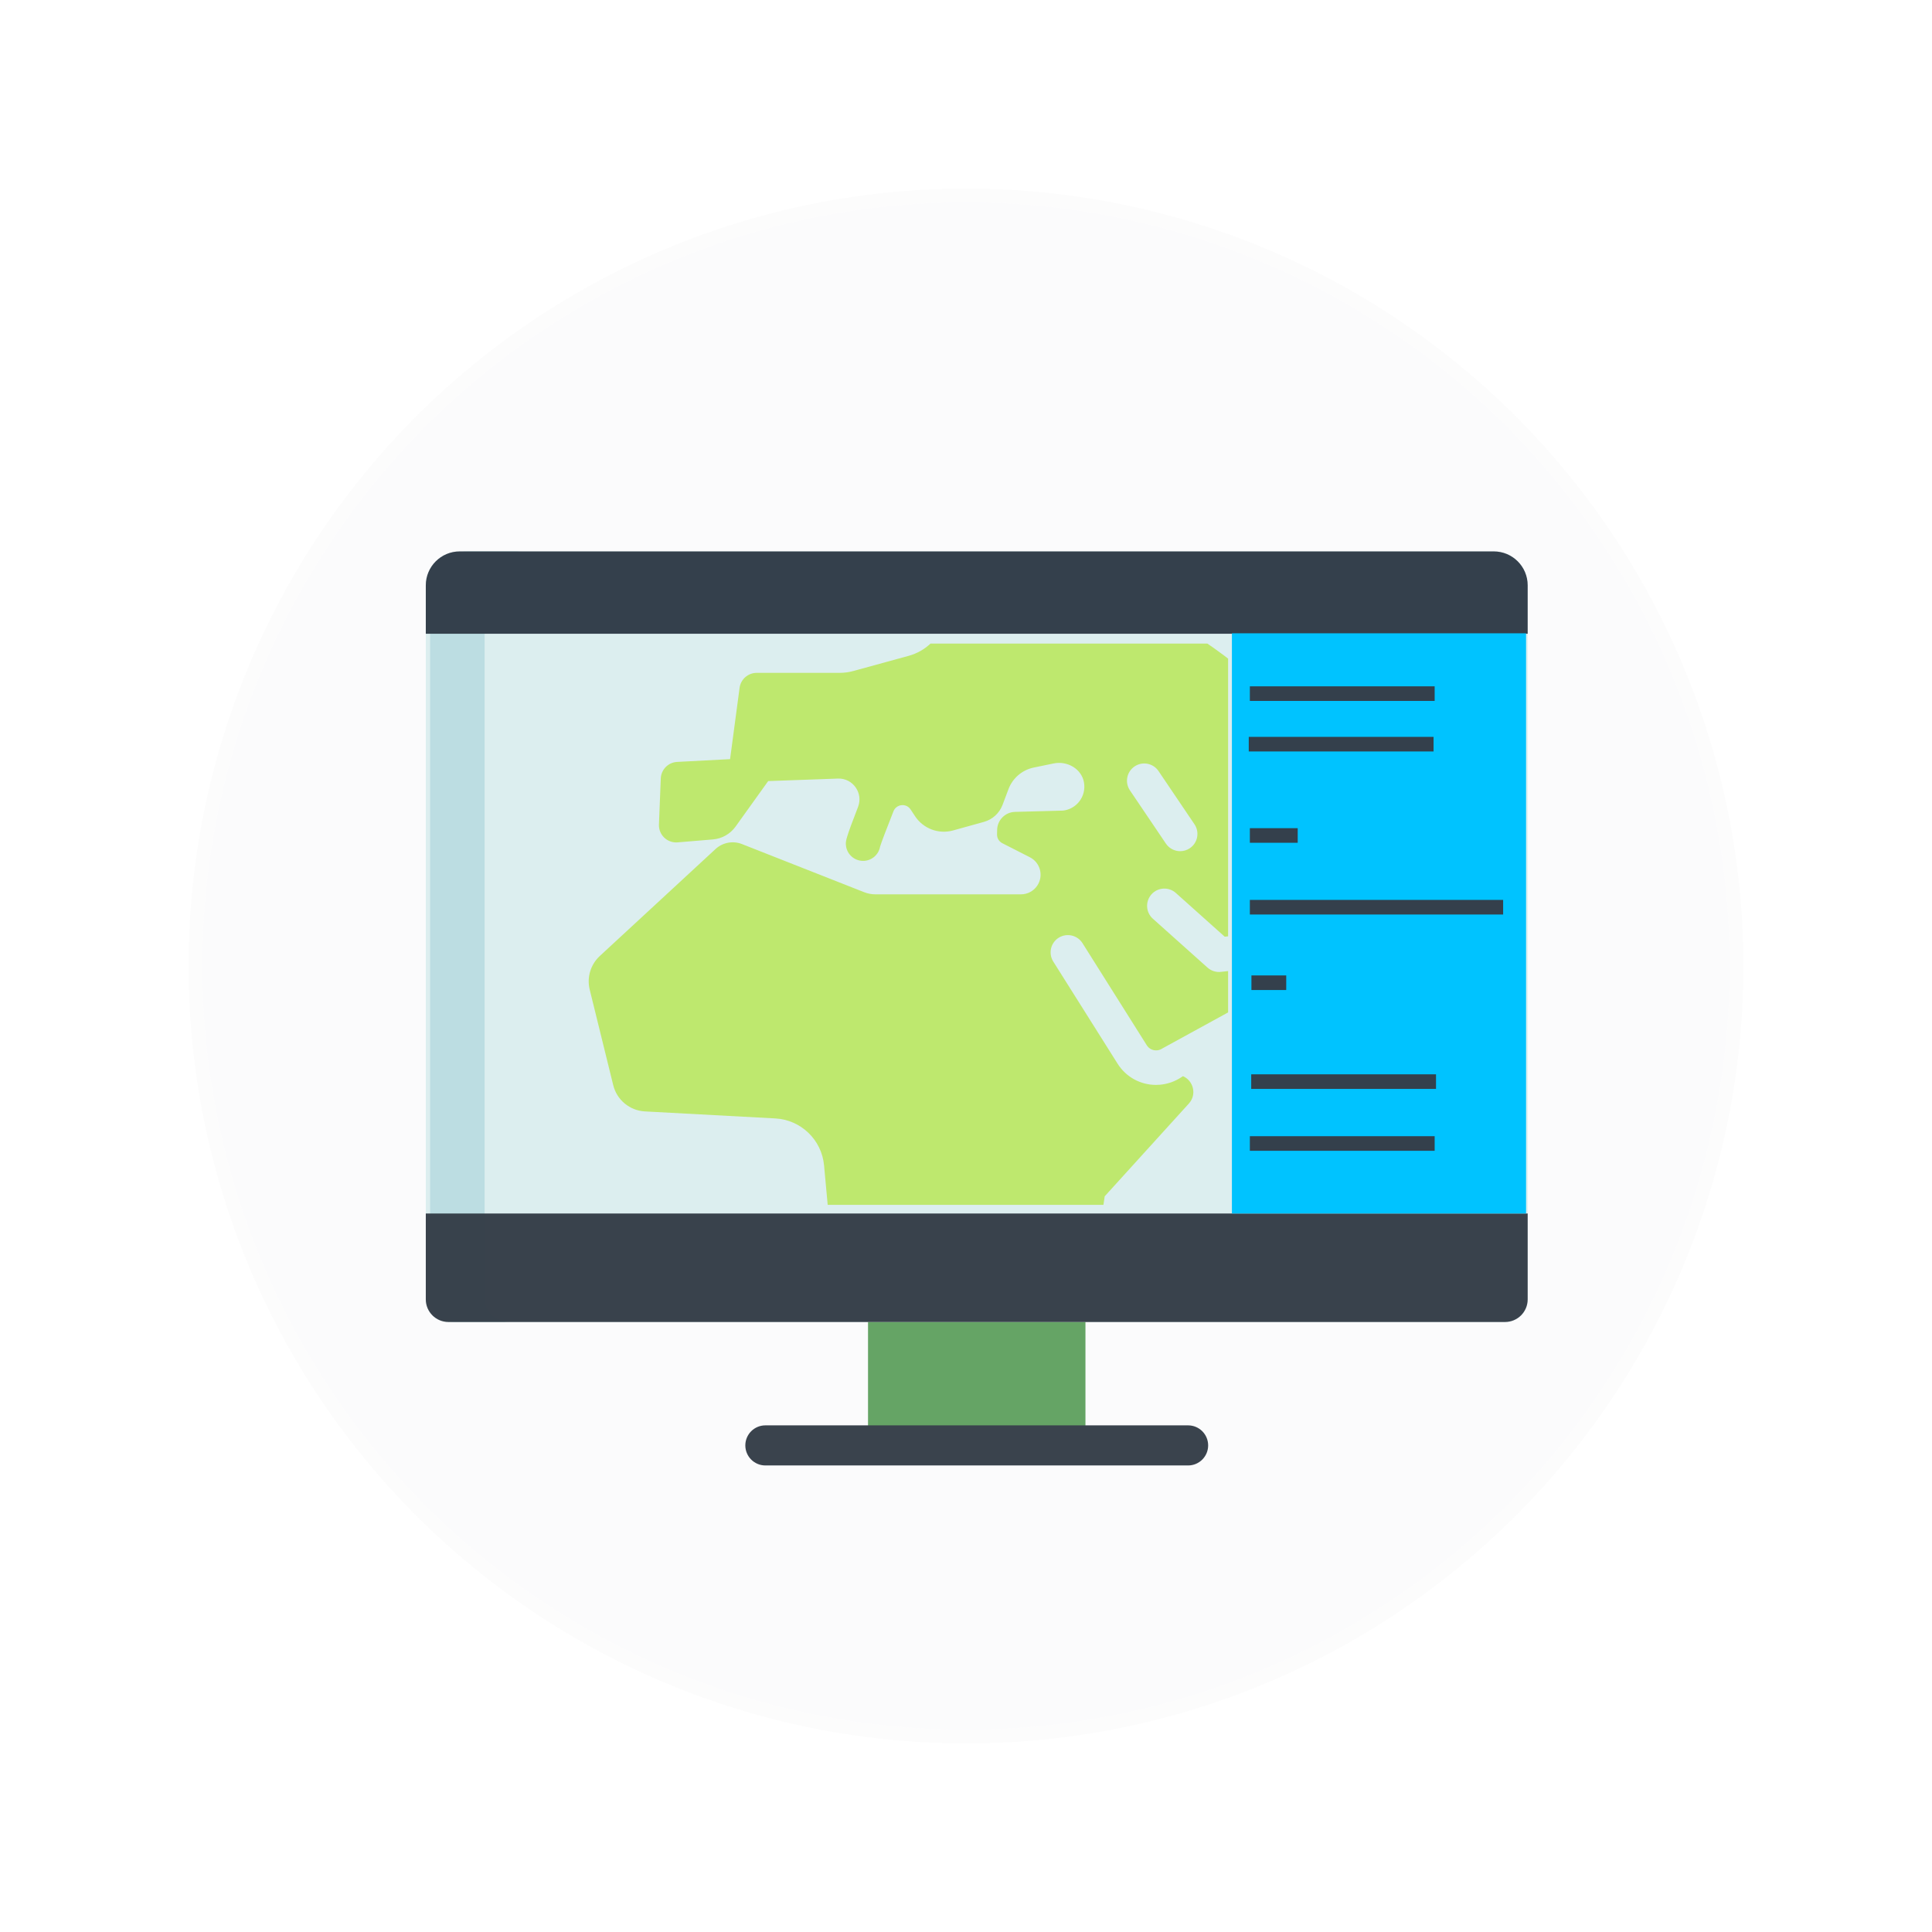 <?xml version="1.0" encoding="UTF-8" standalone="no"?>
<!-- Created with Inkscape (http://www.inkscape.org/) -->

<svg
   xmlns:dc="http://purl.org/dc/elements/1.1/"
   xmlns:cc="http://creativecommons.org/ns#"
   xmlns:rdf="http://www.w3.org/1999/02/22-rdf-syntax-ns#"
   xmlns:svg="http://www.w3.org/2000/svg"
   xmlns="http://www.w3.org/2000/svg"
   xmlns:sodipodi="http://sodipodi.sourceforge.net/DTD/sodipodi-0.dtd"
   xmlns:inkscape="http://www.inkscape.org/namespaces/inkscape"
   width="247.049mm"
   height="247.049mm"
   viewBox="0 0 247.049 247.049"
   version="1.1"
   id="svg8"
   inkscape:version="0.92.1 r15371"
   sodipodi:docname="monitor.svg">
  <defs
     id="defs2">
    <clipPath
       clipPathUnits="userSpaceOnUse"
       id="clipPath4797">
      <rect
         style="opacity:1;vector-effect:none;fill:none;fill-opacity:1;fill-rule:evenodd;stroke:#ff0000;stroke-width:0.1;stroke-linecap:butt;stroke-linejoin:miter;stroke-miterlimit:4;stroke-dasharray:none;stroke-dashoffset:0;stroke-opacity:1"
         id="rect4799"
         width="95.25"
         height="71.06"
         x="-422.577"
         y="255.423" />
    </clipPath>
    <clipPath
       id="clipPath4797-0"
       clipPathUnits="userSpaceOnUse">
      <rect
         y="255.423"
         x="-422.577"
         height="71.06"
         width="95.25"
         id="rect4799-0"
         style="opacity:1;vector-effect:none;fill:none;fill-opacity:1;fill-rule:evenodd;stroke:#ff0000;stroke-width:0.1;stroke-linecap:butt;stroke-linejoin:miter;stroke-miterlimit:4;stroke-dasharray:none;stroke-dashoffset:0;stroke-opacity:1" />
    </clipPath>
    <filter
       height="1.242"
       y="-0.121"
       width="1.242"
       x="-0.121"
       id="filter4900"
       style="color-interpolation-filters:sRGB"
       inkscape:collect="always">
      <feGaussianBlur
         id="feGaussianBlur4902"
         stdDeviation="10.042"
         inkscape:collect="always" />
    </filter>
  </defs>
  <sodipodi:namedview
     id="base"
     pagecolor="#ffffff"
     bordercolor="#666666"
     borderopacity="1.0"
     inkscape:pageopacity="0.0"
     inkscape:pageshadow="2"
     inkscape:zoom="0.175"
     inkscape:cx="79.468814"
     inkscape:cy="308.4888"
     inkscape:document-units="mm"
     inkscape:current-layer="layer1"
     showgrid="false"
     fit-margin-top="0"
     fit-margin-left="0"
     fit-margin-right="0"
     fit-margin-bottom="0"
     inkscape:window-width="1920"
     inkscape:window-height="1017"
     inkscape:window-x="1358"
     inkscape:window-y="-8"
     inkscape:window-maximized="1" />
  <g
     inkscape:label="Layer 1"
     inkscape:groupmode="layer"
     id="layer1"
     transform="translate(41.059,-13.643)">
    <circle
       style="opacity:0.119;fill:#1b0f3f;fill-opacity:1;fill-rule:evenodd;stroke:#feffff;stroke-width:3.5;stroke-linecap:round;stroke-linejoin:miter;stroke-miterlimit:3.9;stroke-dasharray:none;stroke-dashoffset:0;stroke-opacity:1;paint-order:fill markers stroke;filter:url(#filter4900)"
       id="path4816"
       cx="82.466"
       cy="137.168"
       r="99.424" />
    <g
       id="g4706"
       transform="matrix(0.265,0,0,0.265,911.787,190.746)" />
    <g
       id="g4708"
       transform="matrix(0.265,0,0,0.265,911.787,190.746)" />
    <g
       id="g4710"
       transform="matrix(0.265,0,0,0.265,911.787,190.746)" />
    <g
       id="g4712"
       transform="matrix(0.265,0,0,0.265,911.787,190.746)" />
    <g
       id="g4714"
       transform="matrix(0.265,0,0,0.265,911.787,190.746)" />
    <g
       id="g4716"
       transform="matrix(0.265,0,0,0.265,911.787,190.746)" />
    <g
       id="g4718"
       transform="matrix(0.265,0,0,0.265,911.787,190.746)" />
    <g
       id="g4720"
       transform="matrix(0.265,0,0,0.265,911.787,190.746)" />
    <g
       id="g4722"
       transform="matrix(0.265,0,0,0.265,911.787,190.746)" />
    <g
       id="g4724"
       transform="matrix(0.265,0,0,0.265,911.787,190.746)" />
    <g
       id="g4726"
       transform="matrix(0.265,0,0,0.265,911.787,190.746)" />
    <g
       id="g4728"
       transform="matrix(0.265,0,0,0.265,911.787,190.746)" />
    <g
       id="g4730"
       transform="matrix(0.265,0,0,0.265,911.787,190.746)" />
    <g
       id="g4732"
       transform="matrix(0.265,0,0,0.265,911.787,190.746)" />
    <g
       id="g4734"
       transform="matrix(0.265,0,0,0.265,911.787,190.746)" />
    <g
       id="g5195"
       transform="matrix(0.725,0,0,0.725,218.156,14.7)"
       style="stroke-width:1.379">
      <path
         inkscape:export-ydpi="99.733902"
         inkscape:export-xdpi="99.733902"
         id="path4485"
         d="m -204.44,230.581 h 38.349 v 21.204 h -38.349 z m 0,0"
         inkscape:connector-curvature="0"
         style="fill:#61a260;fill-opacity:0.965;stroke-width:0.487" />
      <path
         inkscape:export-ydpi="99.733902"
         inkscape:export-xdpi="99.733902"
         id="path4489"
         d="m -147.985,257.012 h -74.56 c -1.953,0 -3.536,-1.584 -3.536,-3.536 0,-1.953 1.584,-3.535 3.536,-3.535 h 74.56 c 1.953,0 3.535,1.582 3.535,3.535 0,1.953 -1.582,3.536 -3.535,3.536 z m 0,0"
         inkscape:connector-curvature="0"
         style="fill:#3a434d;fill-opacity:1;stroke-width:0.487" />
      <path
         inkscape:export-ydpi="99.733902"
         inkscape:export-xdpi="99.733902"
         id="path4491"
         d="m -88.094,101.779 v 125.941 c 0,2.205 -1.787,3.989 -3.993,3.989 H -278.444 c -2.206,0 -3.993,-1.784 -3.993,-3.989 v -125.941 c 0,-3.303 2.682,-5.983 5.987,-5.983 h 182.369 c 3.308,0 5.987,2.679 5.987,5.983 z m 0,0"
         inkscape:connector-curvature="0"
         style="fill:#dceeef;stroke-width:0.487" />
      <path
         inkscape:export-ydpi="99.733902"
         inkscape:export-xdpi="99.733902"
         id="path4493"
         d="m -281.678,101.779 v 125.939 c 0,2.208 1.978,3.99 4.417,3.99 h 9.613 c -2.439,0 -4.417,-1.782 -4.417,-3.99 V 101.779 c 0,-3.302 2.966,-5.981 6.627,-5.981 h -9.613 c -3.661,0 -6.627,2.679 -6.627,5.981 z m 0,0"
         inkscape:connector-curvature="0"
         style="fill:#bcdde2;stroke-width:0.487" />
      <path
         inkscape:export-ydpi="99.733902"
         inkscape:export-xdpi="99.733902"
         id="path4503"
         d="m -88.094,101.779 v 8.54 H -282.437 v -8.54 c 0,-3.303 2.682,-5.983 5.987,-5.983 h 182.369 c 3.308,0 5.987,2.679 5.987,5.983 z m 0,0"
         inkscape:connector-curvature="0"
         style="fill:#34404c;fill-opacity:1;stroke-width:0.487" />
      <path
         inkscape:export-ydpi="99.733902"
         inkscape:export-xdpi="99.733902"
         id="path4505"
         d="m -88.094,212.572 v 15.146 c 0,2.208 -1.787,3.99 -3.99,3.99 H -278.447 c -2.203,0 -3.99,-1.782 -3.99,-3.99 v -15.146 z m 0,0"
         inkscape:connector-curvature="0"
         style="fill:#333d47;fill-opacity:0.961;stroke-width:0.487" />
      <path
         inkscape:export-ydpi="99.733902"
         inkscape:export-xdpi="99.733902"
         id="path4507"
         d="m -88.094,212.572 v 15.146 c 0,2.208 -1.787,3.99 -3.99,3.99 h -8.683 c 2.203,0 3.99,-1.782 3.99,-3.99 v -15.146 z m 0,0"
         inkscape:connector-curvature="0"
         style="fill:#000000;fill-opacity:0;stroke-width:0.487" />
      <path
         inkscape:export-ydpi="99.733902"
         inkscape:export-xdpi="99.733902"
         transform="matrix(1.393,0,0,1.393,315.035,-243.747)"
         clip-path="url(#clipPath4797-0)"
         id="path4692"
         d="m -360.466,243.942 -2.796,8.712 c -0.677,2.108 -2.372,3.733 -4.508,4.318 l -7.015,1.923 c -0.565,0.155 -1.148,0.233 -1.733,0.233 h -10.497 c -1.095,0 -2.021,0.811 -2.166,1.896 l -1.204,9.029 -6.705,0.351 c -1.127,0.059 -2.024,0.967 -2.069,2.095 l -0.232,5.827 c -0.052,1.312 1.056,2.374 2.365,2.265 l 4.467,-0.372 c 1.148,-0.096 2.197,-0.691 2.869,-1.627 l 4.131,-5.762 8.835,-0.316 c 1.89,-0.068 3.225,1.834 2.539,3.596 -1.54,3.954 -1.542,4.292 -1.542,4.64 0,1.208 0.977,2.185 2.185,2.185 1.08,0 1.978,-0.785 2.153,-1.814 0.149,-0.504 0.817,-2.249 1.69,-4.465 0.365,-0.926 1.622,-1.062 2.17,-0.232 l 0.565,0.855 c 1.044,1.581 2.989,2.308 4.814,1.802 l 3.902,-1.083 c 1.087,-0.302 1.966,-1.104 2.364,-2.16 l 0.748,-1.985 c 0.528,-1.402 1.738,-2.435 3.206,-2.738 l 2.521,-0.52 c 1.716,-0.354 3.535,0.683 3.834,2.41 0.305,1.764 -0.934,3.366 -2.656,3.563 l -6.08,0.163 c -1.236,0.033 -2.23,1.029 -2.259,2.266 l -0.014,0.582 c -0.011,0.468 0.247,0.9 0.663,1.113 l 3.496,1.784 c 1.331,0.679 1.765,2.371 0.924,3.607 v 0 c -0.462,0.68 -1.231,1.086 -2.053,1.086 h -18.44 c -0.483,0 -0.961,-0.091 -1.41,-0.268 l -15.473,-6.095 c -1.145,-0.451 -2.447,-0.207 -3.351,0.628 l -14.654,13.544 c -1.168,1.08 -1.657,2.709 -1.277,4.254 l 2.979,12.104 c 0.46,1.868 2.088,3.216 4.009,3.319 l 16.509,0.888 c 3.248,0.175 5.877,2.705 6.175,5.944 l 1.252,13.596 c 0.094,1.017 0.362,1.998 0.803,2.919 1.391,2.902 4.635,9.499 6.438,11.78 2.321,2.936 8.041,3.053 9.969,1.297 l 13.423,-10.984 c 1.122,-1.021 1.854,-2.4 2.074,-3.901 l 1.573,-10.788 10.659,-11.747 c 1.038,-1.145 0.572,-2.9 -0.749,-3.467 l -0.191,0.128 c -0.809,0.542 -1.741,0.87 -2.706,0.956 -0.171,0.015 -0.341,0.024 -0.512,0.024 -1.976,0 -3.809,-1.003 -4.873,-2.697 l -8.138,-12.922 c -0.642,-1.022 -0.335,-2.371 0.685,-3.015 1.028,-0.638 2.371,-0.333 3.015,0.685 l 8.138,12.924 c 0.279,0.448 0.774,0.691 1.304,0.649 0.233,-0.021 0.461,-0.102 0.657,-0.233 l 11,-6.028 c 1.146,-0.628 1.45,-2.138 0.636,-3.161 v 0 c -0.453,-0.569 -1.167,-0.864 -1.889,-0.781 l -2.311,0.266 c -0.621,0.071 -1.242,-0.126 -1.708,-0.543 l -6.919,-6.189 c -0.898,-0.804 -0.975,-2.185 -0.171,-3.085 0.802,-0.9 2.183,-0.975 3.085,-0.171 l 6.188,5.535 3.76,-0.433 c 0.779,-0.096 1.551,0.245 2.014,0.881 l 0.723,0.99 3.664,-0.44 c 1.781,-0.214 3.511,0.682 4.365,2.26 l 7.4,13.682 c 0.537,0.993 1.437,1.739 2.512,2.083 l 2.662,0.935 c 0.008,-0.43 0.033,-0.857 0.033,-1.289 0,-34.739 -26.157,-63.353 -59.846,-67.262 z m 28.295,37.389 c -0.373,0.254 -0.8,0.375 -1.221,0.375 -0.702,0 -1.391,-0.337 -1.812,-0.962 l -4.551,-6.736 c -0.676,-0.999 -0.414,-2.358 0.587,-3.032 0.996,-0.679 2.36,-0.412 3.032,0.587 l 4.551,6.736 c 0.676,0.999 0.414,2.358 -0.587,3.032 z"
         style="fill:#bee86e;stroke-width:0.262"
         inkscape:connector-curvature="0" />
      <rect
         inkscape:export-ydpi="99.733902"
         inkscape:export-xdpi="99.733902"
         y="110.24"
         x="-140.258"
         height="102.332"
         width="51.876"
         id="rect4801"
         style="opacity:1;vector-effect:none;fill:#00c3ff;fill-opacity:1;fill-rule:evenodd;stroke:none;stroke-width:0.138;stroke-linecap:butt;stroke-linejoin:miter;stroke-miterlimit:4;stroke-dasharray:none;stroke-dashoffset:0;stroke-opacity:1" />
      <path
         inkscape:export-ydpi="99.733902"
         inkscape:export-xdpi="99.733902"
         id="path4487"
         d="m -137.094,198.939 h 32.595 v 2.574 h -32.595 z m 0,0"
         inkscape:connector-curvature="0"
         style="fill:#34404c;fill-opacity:1;stroke-width:0.487" />
      <path
         inkscape:export-ydpi="99.733902"
         inkscape:export-xdpi="99.733902"
         id="path4487-7"
         d="m -136.855,188.026 h 32.595 v 2.574 h -32.595 z m 0,0"
         inkscape:connector-curvature="0"
         style="fill:#34404c;fill-opacity:1;stroke-width:0.487" />
      <path
         inkscape:export-ydpi="99.733902"
         inkscape:export-xdpi="99.733902"
         id="path4487-2"
         d="m -137.094,119.593 h 32.595 v 2.574 h -32.595 z m 0,0"
         inkscape:connector-curvature="0"
         style="fill:#34404c;fill-opacity:1;stroke-width:0.487" />
      <path
         inkscape:export-ydpi="99.733902"
         inkscape:export-xdpi="99.733902"
         id="path4487-9"
         d="m -137.288,128.508 h 32.595 v 2.574 h -32.595 z m 0,0"
         inkscape:connector-curvature="0"
         style="fill:#34404c;fill-opacity:1;stroke-width:0.487" />
      <path
         inkscape:export-ydpi="99.733902"
         inkscape:export-xdpi="99.733902"
         id="path4487-93"
         d="m -137.094,157.265 h 44.673 v 2.574 h -44.673 z m 0,0"
         inkscape:connector-curvature="0"
         style="fill:#34404c;fill-opacity:1;stroke-width:0.487" />
      <path
         inkscape:export-ydpi="99.733902"
         inkscape:export-xdpi="99.733902"
         id="path4487-73"
         d="m -137.094,144.612 h 8.439 v 2.574 h -8.439 z m 0,0"
         inkscape:connector-curvature="0"
         style="fill:#34404c;fill-opacity:1;stroke-width:0.487" />
      <path
         inkscape:export-ydpi="99.733902"
         inkscape:export-xdpi="99.733902"
         id="path4487-1"
         d="m -136.816,170.584 h 6.138 v 2.574 h -6.138 z m 0,0"
         inkscape:connector-curvature="0"
         style="fill:#34404c;fill-opacity:1;stroke-width:0.487" />
    </g>
    <g
       style="stroke-width:0.403"
       id="g4952"
       transform="matrix(0.656,0,0,0.656,1013.656,113.149)" />
    <g
       style="stroke-width:0.403"
       id="g4954"
       transform="matrix(0.656,0,0,0.656,1013.656,113.149)" />
    <g
       style="stroke-width:0.403"
       id="g4956"
       transform="matrix(0.656,0,0,0.656,1013.656,113.149)" />
    <g
       style="stroke-width:0.403"
       id="g4958"
       transform="matrix(0.656,0,0,0.656,1013.656,113.149)" />
    <g
       style="stroke-width:0.403"
       id="g4960"
       transform="matrix(0.656,0,0,0.656,1013.656,113.149)" />
    <g
       style="stroke-width:0.403"
       id="g4962"
       transform="matrix(0.656,0,0,0.656,1013.656,113.149)" />
    <g
       style="stroke-width:0.403"
       id="g4964"
       transform="matrix(0.656,0,0,0.656,1013.656,113.149)" />
    <g
       style="stroke-width:0.403"
       id="g4966"
       transform="matrix(0.656,0,0,0.656,1013.656,113.149)" />
    <g
       style="stroke-width:0.403"
       id="g4968"
       transform="matrix(0.656,0,0,0.656,1013.656,113.149)" />
    <g
       style="stroke-width:0.403"
       id="g4970"
       transform="matrix(0.656,0,0,0.656,1013.656,113.149)" />
    <g
       style="stroke-width:0.403"
       id="g4972"
       transform="matrix(0.656,0,0,0.656,1013.656,113.149)" />
    <g
       style="stroke-width:0.403"
       id="g4974"
       transform="matrix(0.656,0,0,0.656,1013.656,113.149)" />
    <g
       style="stroke-width:0.403"
       id="g4976"
       transform="matrix(0.656,0,0,0.656,1013.656,113.149)" />
    <g
       style="stroke-width:0.403"
       id="g4978"
       transform="matrix(0.656,0,0,0.656,1013.656,113.149)" />
    <g
       style="stroke-width:0.403"
       id="g4980"
       transform="matrix(0.656,0,0,0.656,1013.656,113.149)" />
    <g
       id="g5364"
       transform="matrix(0.265,0,0,0.265,812.558,167.824)" />
    <g
       id="g5366"
       transform="matrix(0.265,0,0,0.265,812.558,167.824)" />
    <g
       id="g5368"
       transform="matrix(0.265,0,0,0.265,812.558,167.824)" />
    <g
       id="g5370"
       transform="matrix(0.265,0,0,0.265,812.558,167.824)" />
    <g
       id="g5372"
       transform="matrix(0.265,0,0,0.265,812.558,167.824)" />
    <g
       id="g5374"
       transform="matrix(0.265,0,0,0.265,812.558,167.824)" />
    <g
       id="g5376"
       transform="matrix(0.265,0,0,0.265,812.558,167.824)" />
    <g
       id="g5378"
       transform="matrix(0.265,0,0,0.265,812.558,167.824)" />
    <g
       id="g5380"
       transform="matrix(0.265,0,0,0.265,812.558,167.824)" />
    <g
       id="g5382"
       transform="matrix(0.265,0,0,0.265,812.558,167.824)" />
    <g
       id="g5384"
       transform="matrix(0.265,0,0,0.265,812.558,167.824)" />
    <g
       id="g5386"
       transform="matrix(0.265,0,0,0.265,812.558,167.824)" />
    <g
       id="g5388"
       transform="matrix(0.265,0,0,0.265,812.558,167.824)" />
    <g
       id="g5390"
       transform="matrix(0.265,0,0,0.265,812.558,167.824)" />
    <g
       id="g5392"
       transform="matrix(0.265,0,0,0.265,812.558,167.824)" />
    <g
       id="g5475"
       transform="matrix(0.265,0,0,0.265,476.443,54.419)" />
    <g
       id="g5477"
       transform="matrix(0.265,0,0,0.265,476.443,54.419)" />
    <g
       id="g5479"
       transform="matrix(0.265,0,0,0.265,476.443,54.419)" />
    <g
       id="g5481"
       transform="matrix(0.265,0,0,0.265,476.443,54.419)" />
    <g
       id="g5483"
       transform="matrix(0.265,0,0,0.265,476.443,54.419)" />
    <g
       id="g5485"
       transform="matrix(0.265,0,0,0.265,476.443,54.419)" />
    <g
       id="g5487"
       transform="matrix(0.265,0,0,0.265,476.443,54.419)" />
    <g
       id="g5489"
       transform="matrix(0.265,0,0,0.265,476.443,54.419)" />
    <g
       id="g5491"
       transform="matrix(0.265,0,0,0.265,476.443,54.419)" />
    <g
       id="g5493"
       transform="matrix(0.265,0,0,0.265,476.443,54.419)" />
    <g
       id="g5495"
       transform="matrix(0.265,0,0,0.265,476.443,54.419)" />
    <g
       id="g5497"
       transform="matrix(0.265,0,0,0.265,476.443,54.419)" />
    <g
       id="g5499"
       transform="matrix(0.265,0,0,0.265,476.443,54.419)" />
    <g
       id="g5501"
       transform="matrix(0.265,0,0,0.265,476.443,54.419)" />
    <g
       id="g5503"
       transform="matrix(0.265,0,0,0.265,476.443,54.419)" />
    <g
       id="g5949"
       transform="matrix(0.265,0,0,0.265,848.598,32.262)" />
    <g
       id="g5951"
       transform="matrix(0.265,0,0,0.265,848.598,32.262)" />
    <g
       id="g5953"
       transform="matrix(0.265,0,0,0.265,848.598,32.262)" />
    <g
       id="g5955"
       transform="matrix(0.265,0,0,0.265,848.598,32.262)" />
    <g
       id="g5957"
       transform="matrix(0.265,0,0,0.265,848.598,32.262)" />
    <g
       id="g5959"
       transform="matrix(0.265,0,0,0.265,848.598,32.262)" />
    <g
       id="g5961"
       transform="matrix(0.265,0,0,0.265,848.598,32.262)" />
    <g
       id="g5963"
       transform="matrix(0.265,0,0,0.265,848.598,32.262)" />
    <g
       id="g5965"
       transform="matrix(0.265,0,0,0.265,848.598,32.262)" />
    <g
       id="g5967"
       transform="matrix(0.265,0,0,0.265,848.598,32.262)" />
    <g
       id="g5969"
       transform="matrix(0.265,0,0,0.265,848.598,32.262)" />
    <g
       id="g5971"
       transform="matrix(0.265,0,0,0.265,848.598,32.262)" />
    <g
       id="g5973"
       transform="matrix(0.265,0,0,0.265,848.598,32.262)" />
    <g
       id="g5975"
       transform="matrix(0.265,0,0,0.265,848.598,32.262)" />
    <g
       id="g5977"
       transform="matrix(0.265,0,0,0.265,848.598,32.262)" />
    <g
       id="g6368"
       transform="matrix(0.265,0,0,0.265,713.44,-27.3)" />
    <g
       id="g6370"
       transform="matrix(0.265,0,0,0.265,713.44,-27.3)" />
    <g
       id="g6372"
       transform="matrix(0.265,0,0,0.265,713.44,-27.3)" />
    <g
       id="g6374"
       transform="matrix(0.265,0,0,0.265,713.44,-27.3)" />
    <g
       id="g6376"
       transform="matrix(0.265,0,0,0.265,713.44,-27.3)" />
    <g
       id="g6378"
       transform="matrix(0.265,0,0,0.265,713.44,-27.3)" />
    <g
       id="g6380"
       transform="matrix(0.265,0,0,0.265,713.44,-27.3)" />
    <g
       id="g6382"
       transform="matrix(0.265,0,0,0.265,713.44,-27.3)" />
    <g
       id="g6384"
       transform="matrix(0.265,0,0,0.265,713.44,-27.3)" />
    <g
       id="g6386"
       transform="matrix(0.265,0,0,0.265,713.44,-27.3)" />
    <g
       id="g6388"
       transform="matrix(0.265,0,0,0.265,713.44,-27.3)" />
    <g
       id="g6390"
       transform="matrix(0.265,0,0,0.265,713.44,-27.3)" />
    <g
       id="g6392"
       transform="matrix(0.265,0,0,0.265,713.44,-27.3)" />
    <g
       id="g6394"
       transform="matrix(0.265,0,0,0.265,713.44,-27.3)" />
    <g
       id="g6396"
       transform="matrix(0.265,0,0,0.265,713.44,-27.3)" />
    <g
       id="g6500"
       transform="matrix(0.265,0,0,0.265,828.836,29.132)" />
    <g
       id="g6502"
       transform="matrix(0.265,0,0,0.265,828.836,29.132)" />
    <g
       id="g6504"
       transform="matrix(0.265,0,0,0.265,828.836,29.132)" />
    <g
       id="g6506"
       transform="matrix(0.265,0,0,0.265,828.836,29.132)" />
    <g
       id="g6508"
       transform="matrix(0.265,0,0,0.265,828.836,29.132)" />
    <g
       id="g6510"
       transform="matrix(0.265,0,0,0.265,828.836,29.132)" />
    <g
       id="g6512"
       transform="matrix(0.265,0,0,0.265,828.836,29.132)" />
    <g
       id="g6514"
       transform="matrix(0.265,0,0,0.265,828.836,29.132)" />
    <g
       id="g6516"
       transform="matrix(0.265,0,0,0.265,828.836,29.132)" />
    <g
       id="g6518"
       transform="matrix(0.265,0,0,0.265,828.836,29.132)" />
    <g
       id="g6520"
       transform="matrix(0.265,0,0,0.265,828.836,29.132)" />
    <g
       id="g6522"
       transform="matrix(0.265,0,0,0.265,828.836,29.132)" />
    <g
       id="g6524"
       transform="matrix(0.265,0,0,0.265,828.836,29.132)" />
    <g
       id="g6526"
       transform="matrix(0.265,0,0,0.265,828.836,29.132)" />
    <g
       id="g6528"
       transform="matrix(0.265,0,0,0.265,828.836,29.132)" />
    <g
       style="stroke-width:0.076"
       id="g6737"
       transform="matrix(3.472,0,0,3.472,360.416,38.931)" />
    <g
       style="stroke-width:0.076"
       id="g6739"
       transform="matrix(3.472,0,0,3.472,360.416,38.931)" />
    <g
       style="stroke-width:0.076"
       id="g6741"
       transform="matrix(3.472,0,0,3.472,360.416,38.931)" />
    <g
       style="stroke-width:0.076"
       id="g6743"
       transform="matrix(3.472,0,0,3.472,360.416,38.931)" />
    <g
       style="stroke-width:0.076"
       id="g6745"
       transform="matrix(3.472,0,0,3.472,360.416,38.931)" />
    <g
       style="stroke-width:0.076"
       id="g6747"
       transform="matrix(3.472,0,0,3.472,360.416,38.931)" />
    <g
       style="stroke-width:0.076"
       id="g6749"
       transform="matrix(3.472,0,0,3.472,360.416,38.931)" />
    <g
       style="stroke-width:0.076"
       id="g6751"
       transform="matrix(3.472,0,0,3.472,360.416,38.931)" />
    <g
       style="stroke-width:0.076"
       id="g6753"
       transform="matrix(3.472,0,0,3.472,360.416,38.931)" />
    <g
       style="stroke-width:0.076"
       id="g6755"
       transform="matrix(3.472,0,0,3.472,360.416,38.931)" />
    <g
       style="stroke-width:0.076"
       id="g6757"
       transform="matrix(3.472,0,0,3.472,360.416,38.931)" />
    <g
       style="stroke-width:0.076"
       id="g6759"
       transform="matrix(3.472,0,0,3.472,360.416,38.931)" />
    <g
       style="stroke-width:0.076"
       id="g6761"
       transform="matrix(3.472,0,0,3.472,360.416,38.931)" />
    <g
       style="stroke-width:0.076"
       id="g6763"
       transform="matrix(3.472,0,0,3.472,360.416,38.931)" />
    <g
       style="stroke-width:0.076"
       id="g6765"
       transform="matrix(3.472,0,0,3.472,360.416,38.931)" />
    <g
       style="stroke-width:0.03"
       id="g4703"
       transform="matrix(8.817,0,0,8.817,289.733,131.676)" />
    <g
       style="stroke-width:0.03"
       id="g4705"
       transform="matrix(8.817,0,0,8.817,289.733,131.676)" />
    <g
       style="stroke-width:0.03"
       id="g4707"
       transform="matrix(8.817,0,0,8.817,289.733,131.676)" />
    <g
       style="stroke-width:0.03"
       id="g4709"
       transform="matrix(8.817,0,0,8.817,289.733,131.676)" />
    <g
       style="stroke-width:0.03"
       id="g4711"
       transform="matrix(8.817,0,0,8.817,289.733,131.676)" />
    <g
       style="stroke-width:0.03"
       id="g4713"
       transform="matrix(8.817,0,0,8.817,289.733,131.676)" />
    <g
       style="stroke-width:0.03"
       id="g4715"
       transform="matrix(8.817,0,0,8.817,289.733,131.676)" />
    <g
       style="stroke-width:0.03"
       id="g4717"
       transform="matrix(8.817,0,0,8.817,289.733,131.676)" />
    <g
       style="stroke-width:0.03"
       id="g4719"
       transform="matrix(8.817,0,0,8.817,289.733,131.676)" />
    <g
       style="stroke-width:0.03"
       id="g4721"
       transform="matrix(8.817,0,0,8.817,289.733,131.676)" />
    <g
       style="stroke-width:0.03"
       id="g4723"
       transform="matrix(8.817,0,0,8.817,289.733,131.676)" />
    <g
       style="stroke-width:0.03"
       id="g4725"
       transform="matrix(8.817,0,0,8.817,289.733,131.676)" />
    <g
       style="stroke-width:0.03"
       id="g4727"
       transform="matrix(8.817,0,0,8.817,289.733,131.676)" />
    <g
       style="stroke-width:0.03"
       id="g4729"
       transform="matrix(8.817,0,0,8.817,289.733,131.676)" />
    <g
       style="stroke-width:0.03"
       id="g4731"
       transform="matrix(8.817,0,0,8.817,289.733,131.676)" />
  </g>
</svg>
